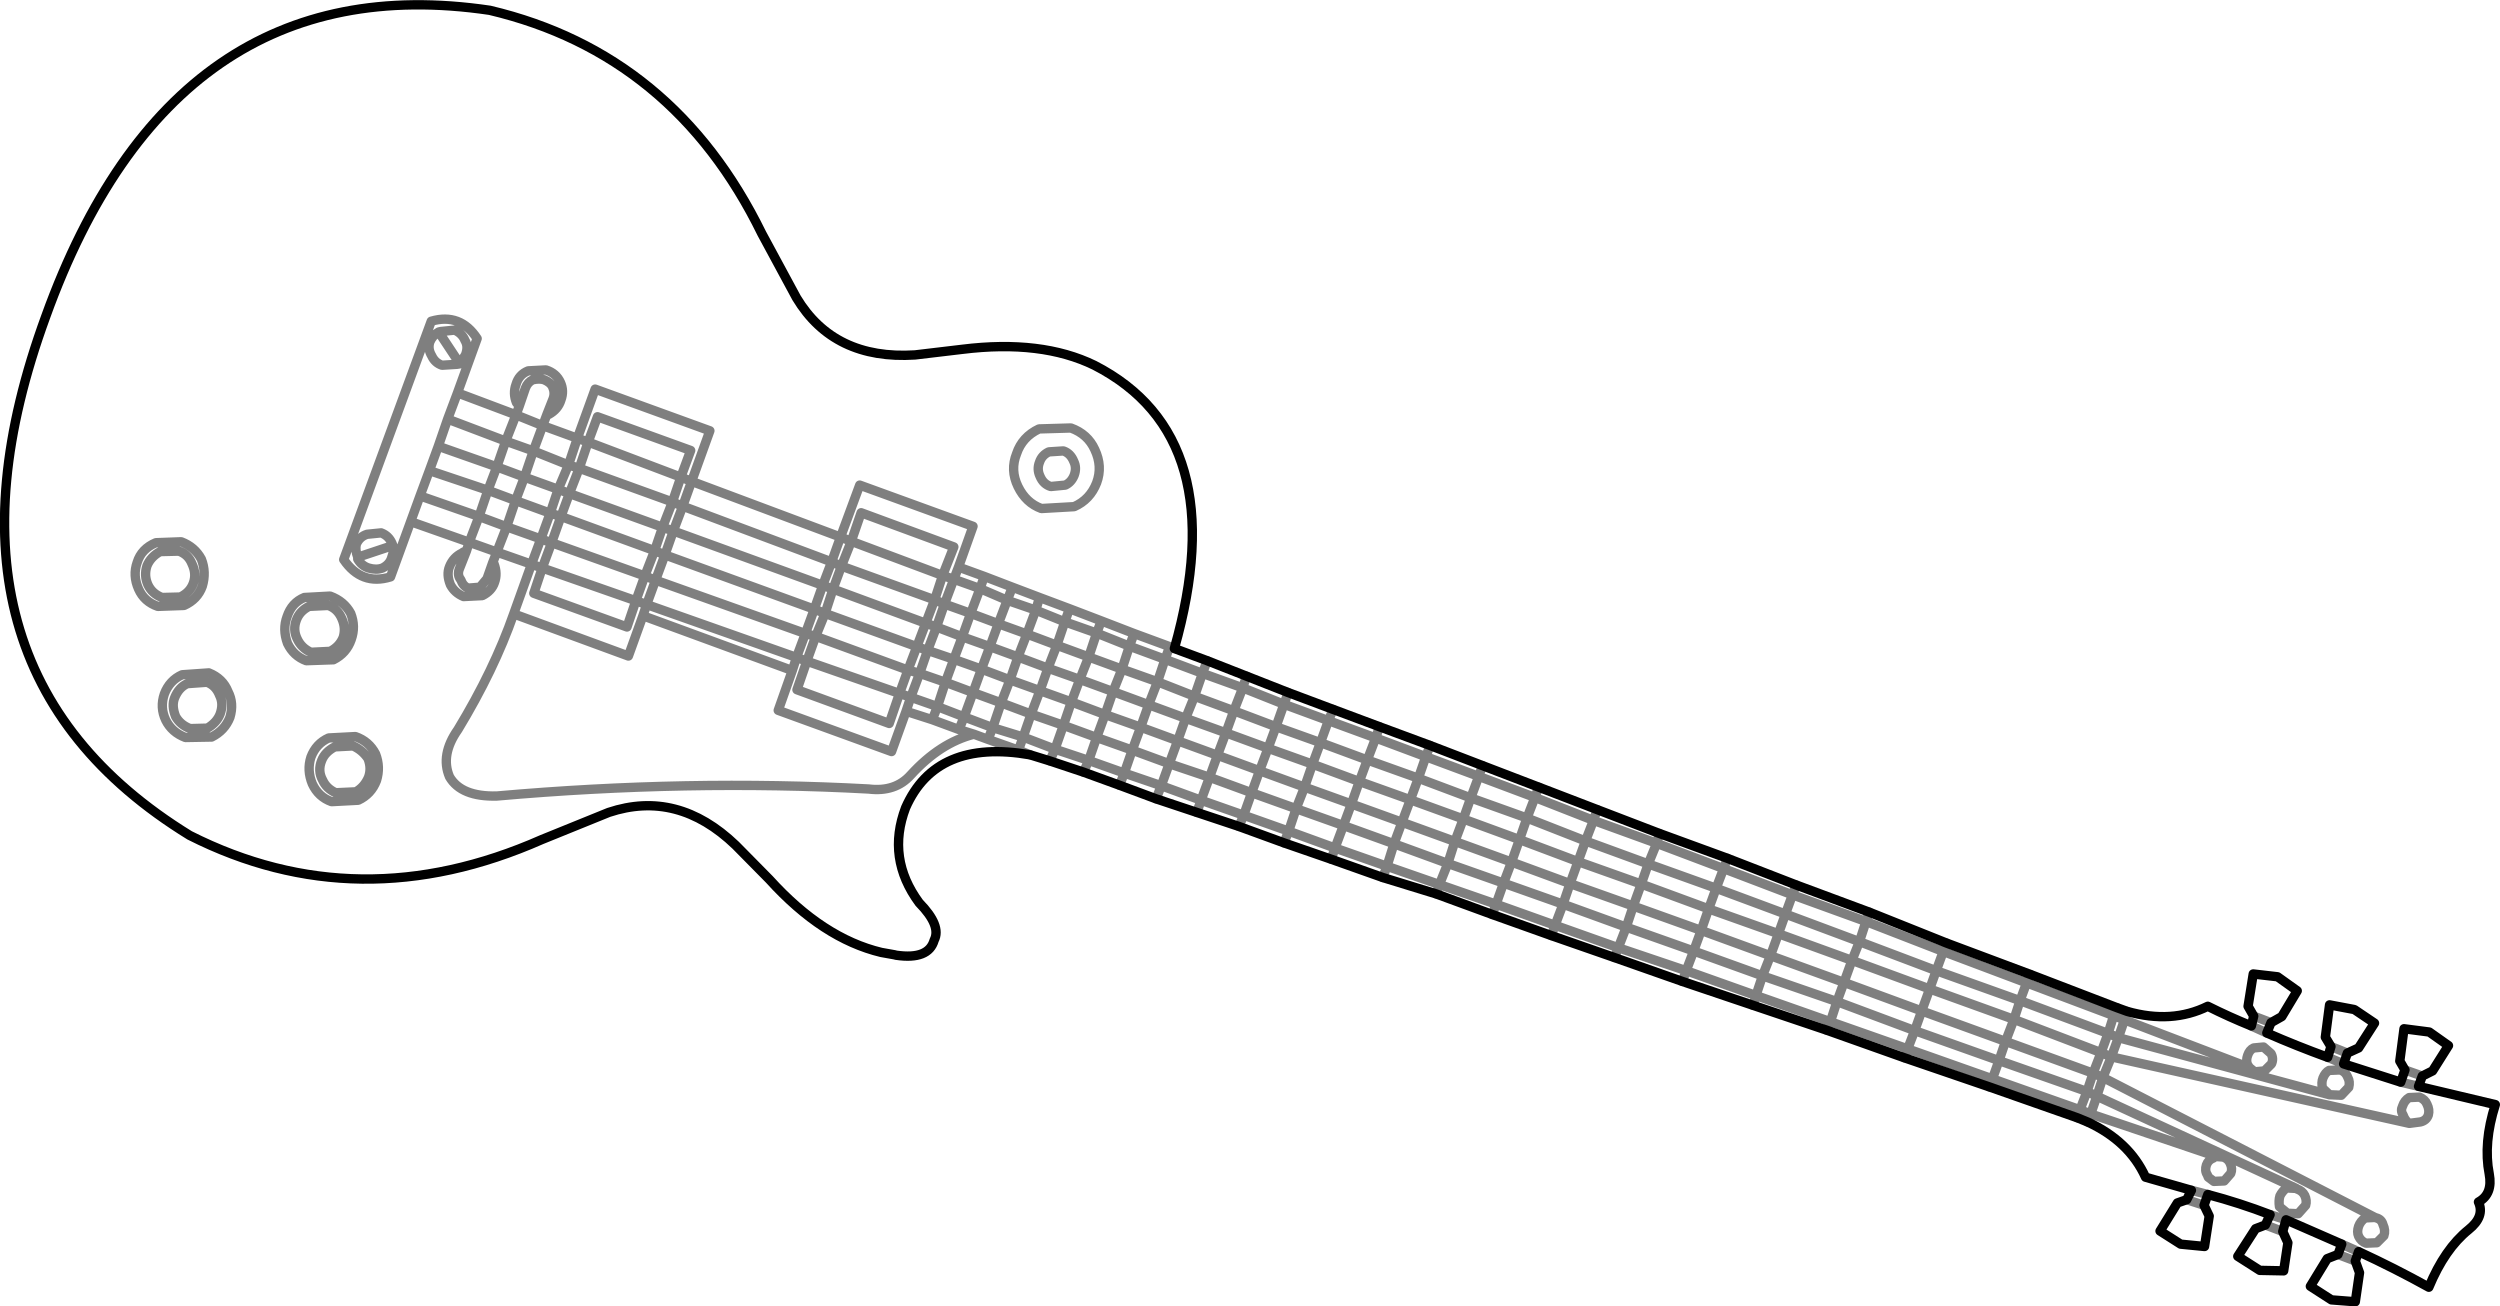 <?xml version="1.0" encoding="UTF-8" standalone="no"?>
<svg xmlns:xlink="http://www.w3.org/1999/xlink" height="139.5px" width="266.95px" xmlns="http://www.w3.org/2000/svg">
  <g transform="matrix(1.0, 0.0, 0.0, 1.0, -249.3, -283.0)">
    <path d="M366.4 334.55 Q365.7 336.35 364.0 337.1 L360.5 337.3 Q358.85 336.7 358.0 334.95 357.15 333.2 357.85 331.45 358.45 329.65 360.25 328.8 L363.65 328.7 Q365.45 329.35 366.2 331.0 367.05 332.8 366.4 334.55 M338.1 343.0 L339.15 343.45 340.2 340.8 339.05 340.35 338.1 343.0 322.2 337.05 321.2 339.7 337.15 345.5 338.1 343.0 M337.15 345.5 L338.25 345.9 339.15 343.45 349.1 347.05 349.95 344.45 340.2 340.8 341.25 337.75 351.15 341.4 349.95 344.45 351.15 344.85 351.65 343.55 353.2 339.2 341.1 334.8 339.05 340.35 323.15 334.4 322.2 337.05 321.1 336.6 320.05 339.3 321.2 339.7 320.3 342.25 336.25 348.05 337.15 345.5 M363.95 332.25 Q364.3 332.95 364.0 333.75 363.7 334.5 363.05 334.8 L361.5 334.95 Q360.7 334.7 360.35 333.85 360.0 333.1 360.3 332.35 360.55 331.6 361.3 331.25 L362.85 331.15 Q363.6 331.4 363.95 332.25 M351.15 344.85 L353.95 345.85 354.4 344.55 351.65 343.55 M354.4 344.55 L357.4 345.7 360.3 346.8 363.5 348.0 366.9 349.3 370.4 350.65 374.2 352.05 374.7 352.25 M362.15 351.9 L365.55 353.15 366.4 350.6 363.0 349.4 362.15 351.9 358.95 350.7 358.0 353.15 361.2 354.35 362.15 351.9 M360.3 346.8 L359.9 348.15 363.0 349.4 363.5 348.0 M358.95 350.7 L359.9 348.15 356.85 347.1 355.9 349.6 358.95 350.7 M355.9 349.6 L355.0 352.05 358.0 353.15 357.15 355.6 360.35 356.75 361.2 354.35 364.6 355.55 365.55 353.15 369.1 354.45 369.9 352.0 366.4 350.6 366.9 349.3 M357.15 355.6 L356.2 358.05 359.4 359.25 360.35 356.75 363.7 357.95 364.6 355.55 368.15 356.85 369.1 354.45 372.9 355.8 373.7 353.4 369.9 352.0 370.4 350.65 M351.15 344.85 L350.15 347.5 352.95 348.5 353.95 345.85 356.85 347.1 357.4 345.7 M355.9 349.6 L352.95 348.5 352.05 351.0 355.0 352.05 354.1 354.45 357.15 355.6 M348.15 349.55 L338.25 345.9 337.4 348.5 347.2 352.05 348.15 349.55 349.1 347.05 350.15 347.5 349.3 349.95 352.05 351.0 351.15 353.4 354.1 354.45 353.2 356.95 356.2 358.05 355.3 360.7 358.55 361.7 359.4 359.25 362.85 360.45 363.7 357.95 367.3 359.3 368.15 356.85 371.95 358.25 372.9 355.8 376.85 357.35 377.7 354.9 373.7 353.4 374.2 352.05 M347.2 352.05 L346.25 354.55 347.5 354.9 348.35 352.45 347.2 352.05 M348.35 352.45 L349.3 349.95 348.15 349.55 M346.25 354.55 L345.35 357.05 346.55 357.45 347.5 354.9 350.25 355.85 351.15 353.4 348.35 352.45 M346.55 357.45 L349.4 358.45 350.25 355.85 353.2 356.95 352.25 359.55 355.3 360.7 354.8 361.95 358.05 363.1 358.55 361.7 361.95 363.0 362.85 360.45 366.4 361.75 367.3 359.3 371.1 360.65 371.95 358.25 375.9 359.7 376.85 357.35 381.05 358.9 382.0 356.45 377.7 354.9 378.2 353.55 M352.25 359.55 L349.4 358.45 348.85 359.85 351.7 360.9 352.25 359.55 M348.85 359.85 L346.05 358.95 344.5 363.25 332.4 358.85 333.9 354.6 317.95 348.75 316.4 353.05 304.15 348.55 Q302.05 354.55 298.2 360.9 296.3 363.6 297.3 365.95 298.55 368.1 302.35 368.0 322.7 366.2 342.05 367.25 344.9 367.6 346.55 365.75 349.7 362.3 353.3 361.4 L351.7 360.9 M365.0 365.45 L365.55 364.2 361.95 363.0 361.4 364.25 M359.3 363.6 L358.05 363.1 M354.8 361.95 L353.3 361.4 M346.05 358.95 L346.55 357.45 M345.35 357.05 L344.25 360.25 334.4 356.65 335.45 353.6 334.35 353.2 333.9 354.6 M320.3 342.25 L319.3 344.95 335.3 350.65 336.25 348.05 337.4 348.5 336.4 350.95 346.25 354.55 M335.45 353.6 L336.4 350.95 335.3 350.65 334.35 353.2 318.35 347.55 317.95 348.75 M335.45 353.6 L345.35 357.05 M386.85 356.95 L386.4 358.2 391.15 359.95 391.65 358.75 M386.4 358.2 L385.55 360.6 390.3 362.3 391.15 359.95 396.2 361.8 396.6 360.6 M388.6 367.05 L383.8 365.3 382.95 367.65 387.7 369.35 388.6 367.05 389.45 364.6 384.7 362.9 383.8 365.3 379.3 363.65 378.45 366.0 382.95 367.65 382.1 370.05 386.9 371.75 387.7 369.35 392.75 371.15 393.6 368.85 388.6 367.05 M393.6 368.85 L394.45 366.45 389.45 364.6 390.3 362.3 395.3 364.15 396.2 361.8 401.55 363.8 402.0 362.6 M399.0 370.8 L404.65 372.85 405.55 370.45 399.9 368.4 399.0 370.8 393.6 368.85 M405.55 370.45 L406.35 368.2 400.75 366.1 399.9 368.4 394.45 366.45 395.3 364.15 400.75 366.1 401.55 363.8 407.2 365.9 407.6 364.75 M382.4 355.2 L382.0 356.45 386.4 358.2 M370.2 363.1 L374.15 364.55 375.05 362.1 371.1 360.65 370.2 363.1 366.4 361.75 365.55 364.2 369.35 365.55 370.2 363.1 M372.75 368.3 L373.3 366.9 369.35 365.55 368.85 366.85 M373.3 366.9 L374.15 364.55 378.45 366.0 377.55 368.45 382.1 370.05 381.6 371.25 M384.7 362.9 L385.55 360.6 381.05 358.9 380.2 361.25 384.7 362.9 M375.05 362.1 L375.9 359.7 380.2 361.25 379.3 363.65 375.05 362.1 M377.1 369.75 L377.55 368.45 373.3 366.9 M403.9 375.2 L409.85 377.3 410.7 375.05 404.65 372.85 403.9 375.2 398.15 373.1 397.4 375.5 403.0 377.45 403.9 375.2 M402.65 378.45 L403.0 377.45 409.05 379.55 409.85 377.3 416.2 379.55 416.95 377.35 410.7 375.05 411.55 372.65 405.55 370.45 M396.95 376.7 L397.4 375.5 391.85 373.55 391.45 374.75 M391.85 373.55 L386.9 371.75 386.4 373.0 M392.75 371.15 L398.15 373.1 399.0 370.8 M391.85 373.55 L392.75 371.15 M406.35 368.2 L412.35 370.35 413.2 368.15 407.2 365.9 406.35 368.2 M413.6 367.05 L413.2 368.15 419.45 370.6 419.85 369.45 M416.95 377.35 L417.8 375.0 411.55 372.65 412.35 370.35 418.6 372.8 419.45 370.6 426.2 373.05 426.5 372.0 M417.8 375.0 L424.55 377.4 425.3 375.25 418.6 372.8 417.8 375.0 M415.35 381.8 L422.1 384.2 422.95 382.0 416.2 379.55 415.35 381.8 409.05 379.55 408.65 380.65 M422.95 382.0 L423.7 379.75 416.95 377.35 M423.7 379.75 L424.55 377.4 431.75 380.05 432.55 377.85 425.3 375.25 426.2 373.05 433.35 375.75 433.75 374.65 M421.7 385.25 L422.1 384.2 429.35 386.65 430.15 384.55 422.95 382.0 M415.35 381.8 L414.95 382.9 M439.2 382.7 L447.05 385.55 447.85 383.55 439.95 380.6 439.2 382.7 431.75 380.05 430.95 382.35 438.35 385.05 439.2 382.7 M447.85 383.55 L448.55 381.4 440.7 378.55 439.95 380.6 432.55 377.85 433.35 375.75 440.7 378.55 441.1 377.5 M436.5 390.35 L436.8 389.3 429.35 386.65 428.95 387.8 M436.8 389.3 L444.75 392.1 445.45 389.95 437.5 387.2 436.8 389.3 M445.45 389.95 L446.2 387.9 438.35 385.05 437.5 387.2 430.15 384.55 430.95 382.35 423.7 379.75 M452.65 395.95 L453.0 395.0 444.75 392.1 444.35 393.0 M448.55 381.4 L448.9 380.4 M453.0 395.0 L453.75 393.05 445.45 389.95 M453.75 393.05 L454.5 390.95 446.2 387.9 447.05 385.55 455.35 388.6 456.05 386.65 447.85 383.55 M454.5 390.95 L455.35 388.6 464.35 391.85 465.0 389.85 456.05 386.65 456.8 384.6 448.55 381.4 M457.15 383.7 L456.8 384.6 465.7 387.95 466.1 387.05 M463.45 394.2 L472.8 397.6 473.65 395.4 464.35 391.85 463.45 394.2 454.5 390.95 M465.0 389.85 L465.7 387.95 475.0 391.45 475.35 390.6 M465.0 389.85 L474.4 393.35 475.0 391.45 476.15 391.9 476.45 391.0 M472.8 397.6 L473.85 398.05 474.75 395.85 473.65 395.4 474.4 393.35 475.5 393.8 476.15 391.9 489.5 397.0 489.3 396.7 Q489.1 396.25 489.3 395.7 489.5 395.1 489.95 394.9 L491.0 394.8 491.8 395.5 Q492.1 396.05 491.85 396.6 L491.1 397.35 490.05 397.45 489.5 397.0 M498.05 399.9 L497.3 399.2 Q497.15 398.6 497.35 398.1 497.6 397.5 498.0 397.3 L499.15 397.25 Q499.75 397.4 500.0 398.05 500.25 398.5 500.1 399.1 L499.3 399.95 498.15 399.9 498.05 399.9 475.5 393.8 474.75 395.85 506.55 402.95 Q506.1 402.65 505.9 402.05 505.6 401.6 505.85 401.1 506.05 400.5 506.55 400.2 L507.65 400.15 Q508.25 400.4 508.45 400.9 508.75 401.5 508.6 402.05 508.4 402.65 507.75 402.8 L506.6 402.95 506.55 402.95 M489.7 392.55 L491.35 393.3 M489.95 391.5 L491.8 392.2 M499.95 395.45 L498.2 394.75 M295.35 317.3 L286.0 342.75 Q287.9 345.55 291.0 344.6 L293.15 338.7 294.15 335.95 295.15 333.25 296.1 330.65 297.1 327.75 298.15 324.95 300.25 319.15 Q298.45 316.4 295.35 317.3 M296.15 318.45 L296.35 318.4 297.85 318.25 Q298.65 318.6 298.95 319.35 299.35 320.0 299.0 320.9 L298.4 321.85 298.1 321.9 296.5 322.0 Q295.75 321.75 295.4 321.0 294.95 320.25 295.2 319.5 295.5 318.8 296.15 318.45 L298.4 321.85 M296.1 330.65 L302.35 332.85 303.3 330.1 297.1 327.75 M287.5 342.5 Q287.2 341.7 287.35 341.1 287.7 340.3 288.5 340.05 L290.0 339.9 Q290.8 340.2 291.15 341.0 L291.25 341.25 Q291.4 341.8 291.15 342.45 290.95 343.25 290.15 343.65 289.5 343.9 288.65 343.65 287.9 343.4 287.5 342.7 L287.5 342.5 291.25 341.25 M294.15 335.95 L300.45 338.15 301.4 335.35 295.15 333.25 M300.45 338.15 L299.4 340.9 302.35 341.95 303.4 339.25 300.45 338.15 M297.4 345.45 Q297.85 346.3 298.8 346.7 L300.8 346.6 Q301.8 346.1 302.1 345.2 302.45 344.25 302.05 343.2 L301.9 343.1 301.3 344.8 300.55 345.7 299.3 345.8 Q298.75 345.6 298.5 344.9 298.1 344.4 298.35 343.75 L299.1 341.85 Q298.8 341.9 298.65 342.05 297.7 342.5 297.3 343.5 296.95 344.35 297.4 345.45 M301.9 343.1 L302.35 341.95 306.05 343.25 307.05 340.55 303.4 339.25 304.35 336.45 301.4 335.35 302.35 332.85 305.3 333.95 306.25 331.15 303.3 330.1 304.4 327.3 298.15 324.95 M299.4 340.9 L299.1 341.85 M299.4 340.9 L293.15 338.7 M322.0 333.95 L323.15 334.4 325.1 329.0 312.85 324.55 310.95 329.8 312.1 330.2 313.1 327.5 323.05 331.1 322.0 333.95 312.1 330.2 311.15 333.0 321.1 336.6 322.0 333.95 M309.15 323.85 Q308.7 322.85 307.6 322.5 L305.7 322.6 Q304.7 323.0 304.4 324.05 304.05 325.0 304.45 326.0 L304.75 326.35 305.4 324.45 Q305.65 323.8 306.2 323.55 306.9 323.4 307.4 323.55 308.1 323.85 308.3 324.3 308.6 324.95 308.35 325.6 L307.7 327.25 307.9 327.25 Q308.9 326.7 309.2 325.7 309.55 324.75 309.15 323.85 M304.75 326.35 L304.4 327.3 307.25 328.45 307.7 327.25 M306.25 331.15 L307.25 328.45 310.95 329.8 310.0 332.65 311.15 333.0 310.1 335.7 320.05 339.3 319.2 341.8 320.3 342.25 M306.25 331.15 L310.0 332.65 308.9 335.25 310.1 335.7 309.2 338.15 319.2 341.8 318.15 344.5 319.3 344.95 318.35 347.55 317.2 347.15 316.25 349.95 306.3 346.35 307.2 343.65 306.05 343.25 304.15 348.55 M308.05 337.8 L308.9 335.25 305.3 333.95 304.35 336.45 308.05 337.8 309.2 338.15 308.2 340.95 318.15 344.5 317.2 347.15 307.2 343.65 308.2 340.95 307.05 340.55 308.05 337.8 M265.0 343.4 Q265.4 342.45 266.4 341.9 L268.4 341.85 Q269.4 342.2 269.8 343.2 270.3 344.25 269.95 345.25 269.6 346.25 268.55 346.75 L266.6 346.8 Q265.55 346.4 265.1 345.45 264.65 344.45 265.0 343.4 M263.95 343.05 Q264.4 341.6 265.95 340.95 L268.65 340.85 Q270.1 341.4 270.8 342.7 271.35 344.1 270.9 345.6 270.4 347.0 268.95 347.65 L266.15 347.75 Q264.7 347.25 264.1 345.9 263.45 344.45 263.95 343.05 M281.8 346.8 L284.55 346.65 Q286.05 347.2 286.75 348.5 287.3 349.9 286.8 351.3 286.3 352.75 284.9 353.45 L282.0 353.55 Q280.65 353.05 280.0 351.7 279.45 350.2 279.95 348.85 280.45 347.35 281.8 346.8 M282.3 347.75 L284.35 347.65 Q285.35 348.0 285.8 349.05 286.25 350.05 285.95 351.05 285.55 352.05 284.55 352.55 L282.5 352.65 Q281.5 352.2 281.05 351.25 280.55 350.25 280.95 349.2 281.3 348.25 282.3 347.75 M272.75 357.25 Q273.2 358.15 272.8 359.25 272.45 360.15 271.45 360.75 L269.6 360.8 Q268.55 360.4 268.05 359.5 267.6 358.35 267.95 357.5 268.4 356.4 269.3 356.0 L271.4 355.85 Q272.35 356.2 272.75 357.25 M271.6 354.85 Q273.1 355.45 273.65 356.85 274.3 358.1 273.85 359.6 273.3 361.0 271.9 361.7 L269.1 361.75 Q267.65 361.2 267.0 359.9 266.35 358.55 266.85 357.1 267.4 355.65 268.75 355.05 L271.6 354.85 M282.5 363.85 Q283.05 362.4 284.4 361.8 L287.25 361.65 Q288.7 362.15 289.4 363.5 289.95 364.9 289.5 366.35 288.95 367.8 287.55 368.45 L284.7 368.6 Q283.3 368.1 282.65 366.7 282.05 365.25 282.5 363.85 M285.05 362.75 L287.0 362.65 Q288.0 363.1 288.6 364.0 289.0 365.05 288.65 366.0 288.2 367.05 287.3 367.55 L285.15 367.65 Q284.15 367.2 283.75 366.3 283.2 365.3 283.65 364.2 284.0 363.3 285.05 362.75 M494.5 409.9 L494.55 409.95 Q495.15 410.15 495.4 410.65 495.65 411.2 495.5 411.7 L494.7 412.6 493.55 412.55 492.7 411.85 Q492.6 411.2 492.75 410.7 493.0 410.2 493.45 409.85 L494.5 409.9 473.2 400.05 472.55 401.95 486.0 406.5 486.7 406.55 Q487.25 406.75 487.45 407.25 487.7 407.8 487.5 408.3 L486.8 409.1 485.7 409.15 485.1 408.7 485.0 408.45 Q484.7 408.0 484.9 407.4 485.1 406.85 485.65 406.65 485.8 406.5 486.0 406.5 M493.4 413.25 L491.7 412.7 M493.05 414.5 L491.2 413.8 M501.85 413.05 Q501.35 413.4 501.15 413.95 500.95 414.55 501.15 415.0 501.4 415.55 501.95 415.75 L503.1 415.7 503.85 414.95 Q504.05 414.4 503.75 413.75 503.6 413.2 503.05 413.05 L502.9 413.0 501.85 413.05 M501.15 416.65 L499.35 415.85 M498.95 416.95 L500.8 417.65 M505.65 398.55 L507.55 399.0 M506.1 397.25 L507.95 397.9 M472.2 402.8 L472.55 401.95 471.4 401.5 471.1 402.35 M472.8 397.6 L472.15 399.55 473.2 400.05 473.85 398.05 502.9 413.0 M472.15 399.55 L471.4 401.5 462.05 398.2 461.7 399.05 M485.05 410.55 L483.3 410.1 M484.65 411.7 L482.8 411.1 M453.0 395.0 L462.05 398.2 462.75 396.25 453.75 393.05 M463.45 394.2 L462.75 396.25 472.15 399.55 M497.85 395.9 L499.55 396.6" fill="none" stroke="#000000" stroke-linecap="round" stroke-linejoin="round" stroke-opacity="0.502" stroke-width="1.0"/>
    <path d="M352.05 320.3 Q360.5 319.25 366.15 322.0 381.1 329.65 374.7 352.25 L378.2 353.55 382.4 355.2 386.85 356.95 391.65 358.75 396.6 360.6 402.0 362.6 407.6 364.75 413.6 367.05 419.85 369.45 426.5 372.0 433.75 374.65 441.1 377.5 448.9 380.4 457.15 383.7 466.1 387.05 475.35 390.6 476.45 391.0 Q481.2 392.35 485.05 390.45 487.35 391.6 489.7 392.55 L489.95 391.5 489.35 390.45 489.9 387.0 492.5 387.3 494.6 388.8 492.95 391.55 491.8 392.2 491.35 393.3 Q494.55 394.7 497.85 395.9 L498.2 394.75 497.6 393.75 498.05 390.3 500.7 390.8 502.85 392.25 501.15 394.9 499.95 395.45 499.55 396.6 505.65 398.55 506.1 397.25 505.55 396.3 506.0 392.85 508.7 393.2 510.75 394.65 509.05 397.35 507.95 397.9 507.55 399.0 515.75 400.95 Q514.45 405.05 515.1 408.35 515.5 410.5 513.95 411.35 514.65 412.9 512.9 414.3 510.35 416.35 508.65 420.45 504.95 418.4 501.15 416.65 L500.8 417.65 501.25 418.9 500.8 422.0 498.25 421.8 496.0 420.35 497.8 417.4 498.95 416.95 499.35 415.85 493.4 413.25 493.05 414.5 493.6 415.7 493.15 418.7 490.6 418.65 488.25 417.15 490.15 414.2 491.2 413.8 491.7 412.7 Q488.45 411.45 485.05 410.55 L484.65 411.7 485.2 412.85 484.7 416.1 482.15 415.85 479.95 414.45 481.8 411.45 482.8 411.1 483.3 410.1 478.4 408.7 Q476.65 404.85 472.2 402.8 L471.1 402.35 461.7 399.05 452.65 395.95 444.35 393.0 436.5 390.35 428.95 387.8 421.7 385.25 414.95 382.9 408.65 380.65 402.65 378.45 396.95 376.7 391.45 374.75 386.4 373.0 381.6 371.25 377.1 369.75 372.75 368.3 368.85 366.85 365.0 365.45 361.4 364.25 359.3 363.6 Q349.25 361.85 346.0 369.25 343.95 374.65 347.45 379.4 349.85 381.85 349.05 383.4 348.45 385.5 345.0 385.0 L344.8 384.95 343.4 384.7 Q337.15 383.2 331.45 376.9 L327.85 373.25 Q321.65 367.3 314.3 369.75 L307.15 372.65 Q287.55 381.3 269.55 372.2 240.45 354.3 254.2 316.75 267.8 279.1 301.6 284.1 321.25 288.75 330.65 307.95 L334.35 314.8 Q338.35 321.45 347.0 320.9 L352.05 320.3" fill="none" stroke="#000000" stroke-linecap="round" stroke-linejoin="round" stroke-width="1.0"/>
  </g>
</svg>
